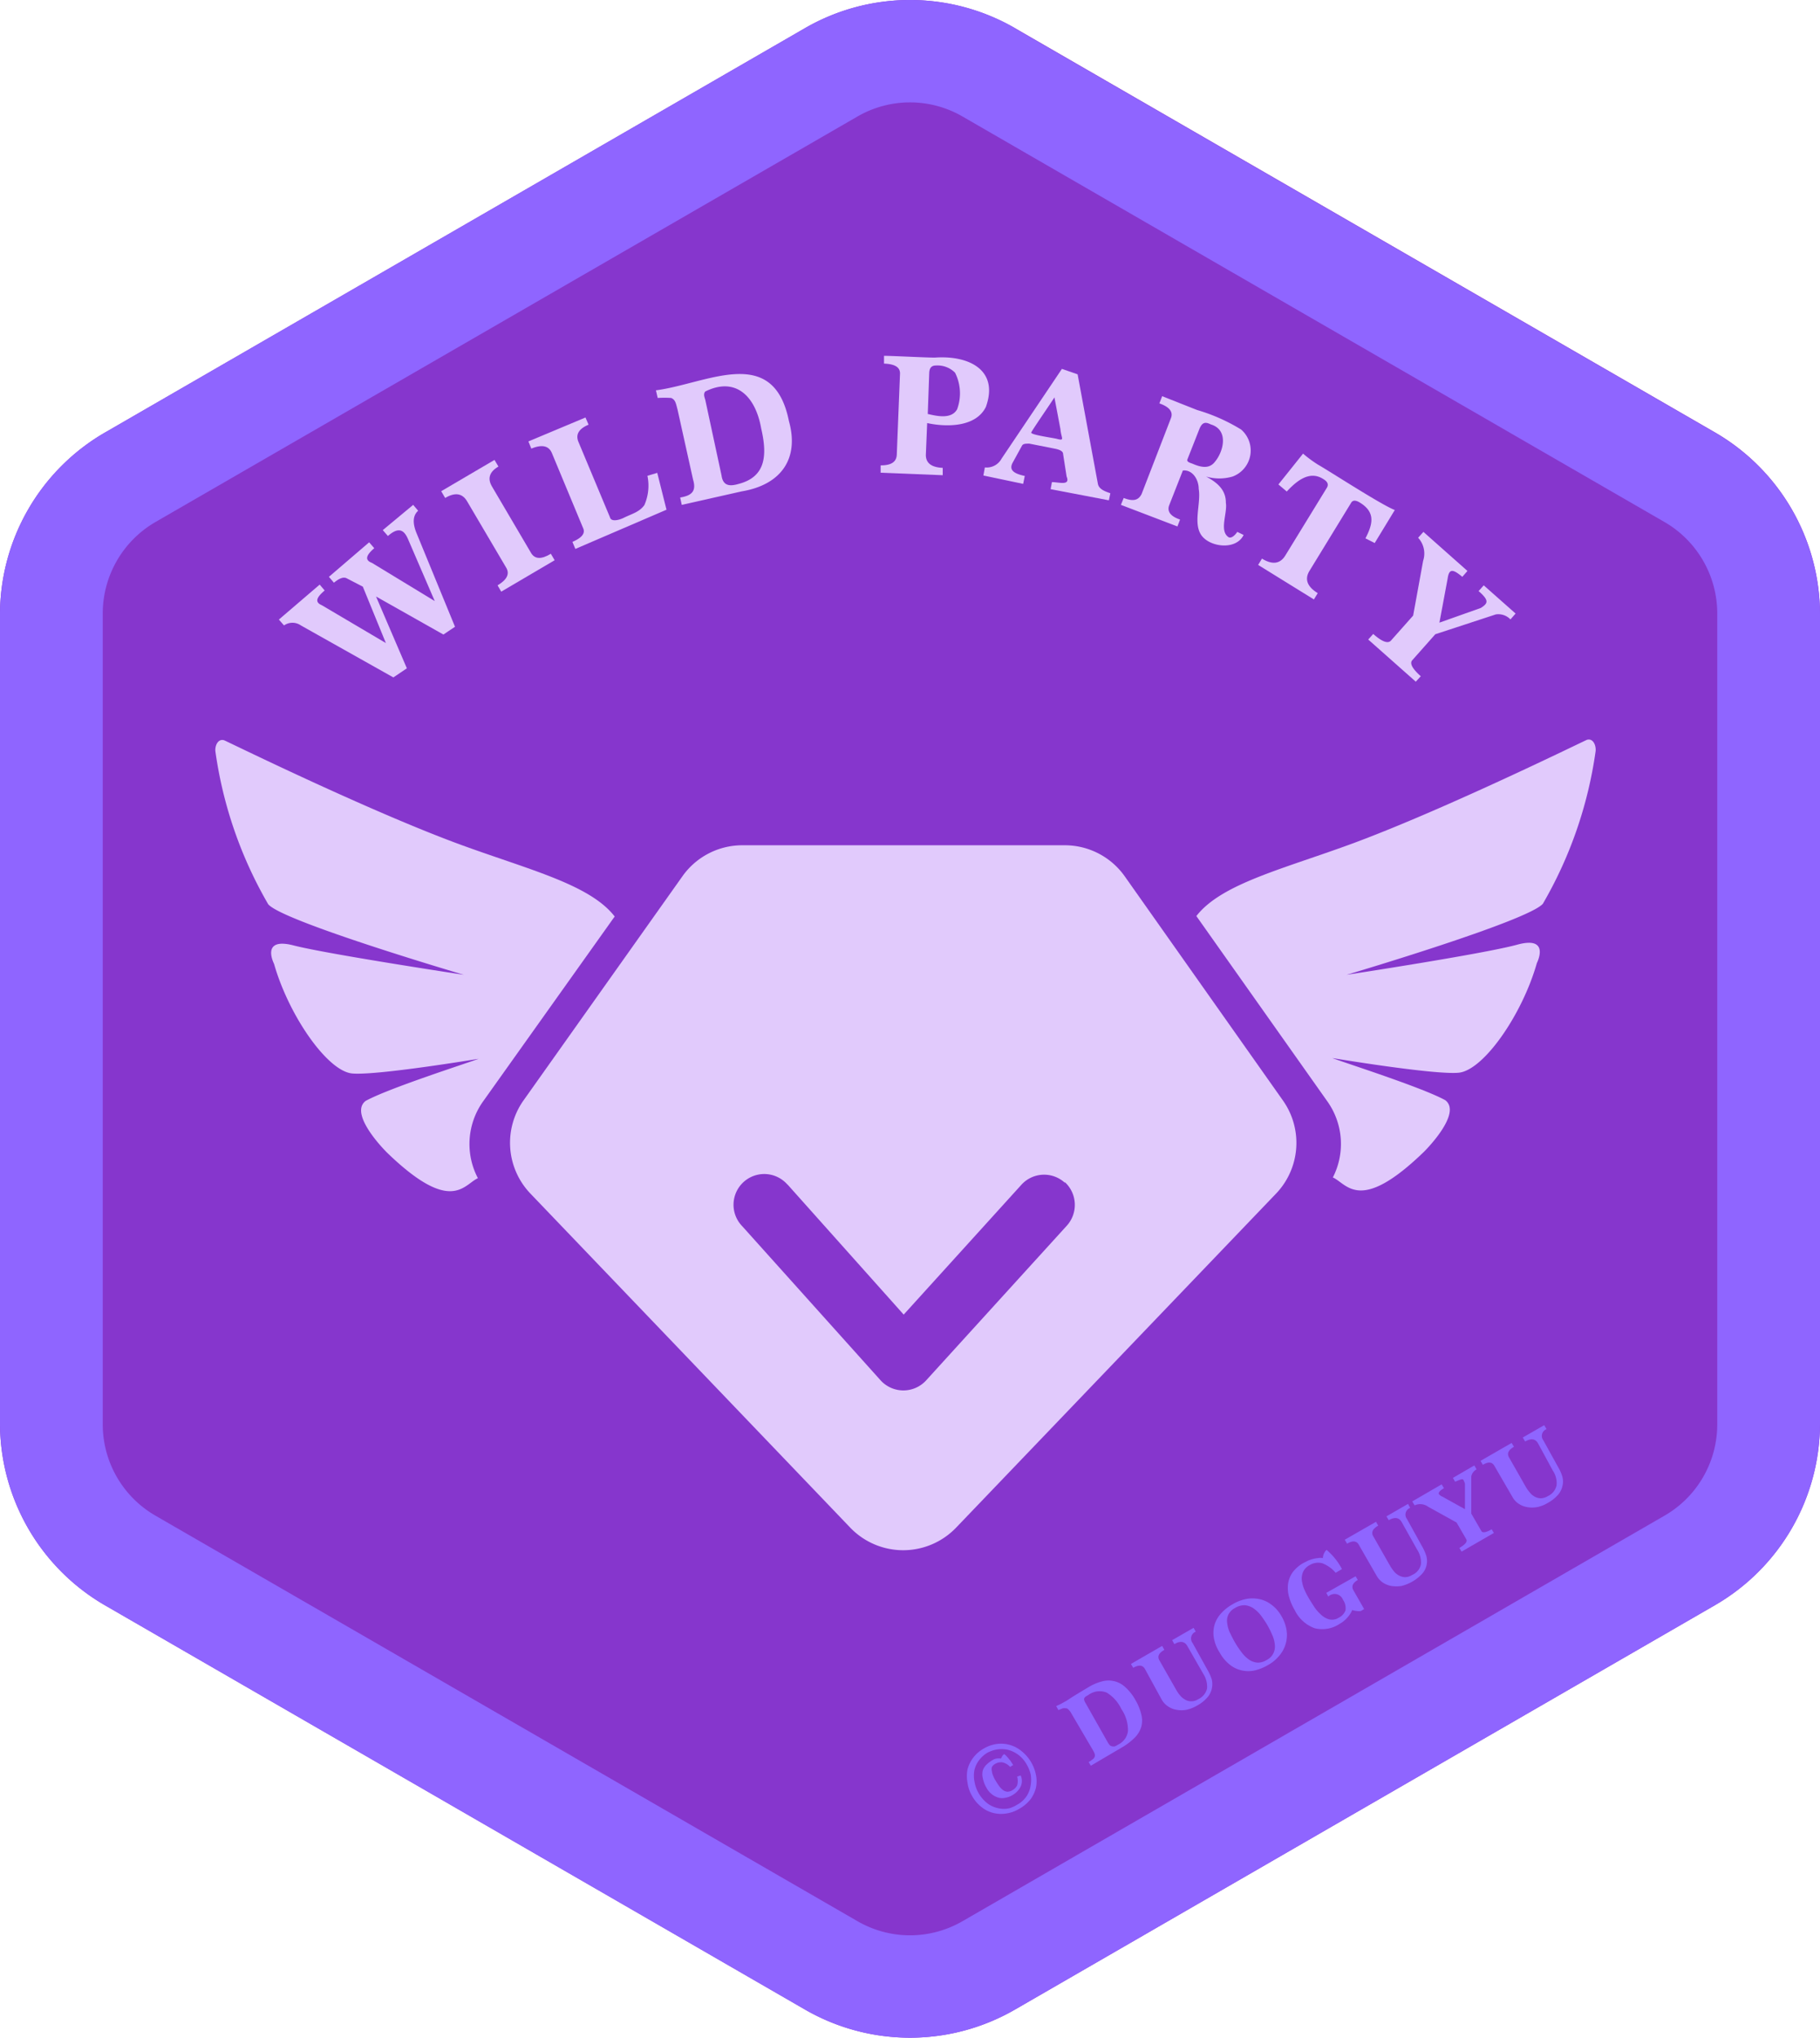 
<svg xmlns="http://www.w3.org/2000/svg" viewBox="0 0 124 138.76"><path d="M87.16,12.54l47.68,27.52A14.33,14.33,0,0,1,142,52.47v55.06a14.32,14.32,0,0,1-7.16,12.4L87.16,147.46a14.31,14.31,0,0,1-14.32,0L25.16,119.94A14.33,14.33,0,0,1,18,107.53V52.47a14.32,14.32,0,0,1,7.16-12.4L72.84,12.54A14.31,14.31,0,0,1,87.16,12.54Zm-.35-.27" transform="translate(-18 -10.62)" style="fill:#8636cd"/><path d="M83.59,18.56a7.14,7.14,0,0,0-7.18,0L28.59,46.17A7.2,7.2,0,0,0,25,52.39v55.22a7.18,7.18,0,0,0,3.59,6.22l47.82,27.61a7.14,7.14,0,0,0,7.18,0l47.82-27.61a7.18,7.18,0,0,0,3.59-6.22V52.39a7.2,7.2,0,0,0-3.59-6.22Zm3.57-6,47.68,27.52A14.33,14.33,0,0,1,142,52.47v55.06a14.32,14.32,0,0,1-7.16,12.4L87.16,147.46a14.31,14.31,0,0,1-14.32,0L25.16,119.94A14.33,14.33,0,0,1,18,107.53V52.47a14.32,14.32,0,0,1,7.16-12.4L72.84,12.54A14.31,14.31,0,0,1,87.16,12.54Zm-.35-.27" transform="translate(-18 -10.62)" style="fill:#8f65ff"/><path d="M50.88,85.67l9-12.64c-1.73-2.23-6-3.22-10.8-5-6.36-2.37-15.64-6.94-15.81-7-.43-.13-.65.4-.59.79a28.58,28.58,0,0,0,3.59,10.37C37.19,73.35,49.6,77,49.6,77S40.28,75.59,38,75s-1.33,1.25-1.33,1.25c1,3.52,3.64,7.32,5.33,7.47s8.61-1,8.61-1c-.73.28-6.13,2-7.7,2.87-1.19.91,1.45,3.51,1.45,3.51,4.4,4.26,5.24,2.18,6.2,1.75A5,5,0,0,1,50.88,85.67Z" transform="translate(-18 -10.62)" style="fill:#e1cafc"/><path d="M87.76,90.79" transform="translate(-18 -10.62)" style="fill:#e1cafc"/><path d="M90.57,68.18a5,5,0,0,1,4.05,2.1l10.81,15.31a5,5,0,0,1-.47,6.29L83.12,114.67a5,5,0,0,1-7.17,0L54.12,91.88a5,5,0,0,1-.47-6.3L64.51,70.27a5,5,0,0,1,4-2.09Zm0,23a2.09,2.09,0,0,0-3,.14l-8,8.82-7.87-8.81-.13-.13a2.09,2.09,0,0,0-3,2.92L78,104.62a2.1,2.1,0,0,0,3.1,0L90.67,94.1a2.11,2.11,0,0,0-.14-3Zm0,0" transform="translate(-18 -10.62)" style="fill:#e1cafc"/><path d="M108.47,85.67,99.51,73c1.73-2.23,6-3.22,10.8-5,6.36-2.37,15.64-6.94,15.81-7,.43-.13.64.4.59.79a28.58,28.58,0,0,1-3.59,10.37c-1,1.18-13.37,4.84-13.37,4.84s9.32-1.42,11.62-2.05,1.34,1.25,1.34,1.25c-1,3.52-3.64,7.32-5.34,7.47s-8.6-1-8.6-1c.72.28,6.13,2,7.7,2.87,1.19.91-1.45,3.51-1.45,3.51-4.4,4.26-5.24,2.18-6.21,1.75A5,5,0,0,0,108.47,85.67Z" transform="translate(-18 -10.62)" style="fill:#e1cafc"/><path d="M48.21,53.83l-4.59-2.59,2.1,4.89-.92.62-6.3-3.54a1,1,0,0,0-1.15,0l-.35-.4,2.78-2.38.34.4c-.47.4-.75.77-.2,1l4.37,2.58-1.57-3.84L41.62,50c-.28-.14-.62.1-.87.3l-.34-.4,2.74-2.35.35.4c-.57.49-.66.81-.16,1l4.28,2.6-1.8-4.17c-.27-.65-.63-.93-1.39-.26l-.35-.4L46.15,45l.34.4c-.36.32-.4.83-.1,1.55L49,53.3Z" transform="translate(-18 -10.62)" style="fill:#e1cafc"/><path d="M52.15,50.91l-.25-.43c.64-.38.84-.78.59-1.2l-2.67-4.53c-.32-.54-.82-.62-1.49-.22l-.27-.46,3.63-2.13.27.45c-.62.36-.76.82-.44,1.36l2.66,4.52q.38.65,1.35.06l.26.44Z" transform="translate(-18 -10.62)" style="fill:#e1cafc"/><path d="M57.2,48,57,47.52c.63-.27.88-.57.74-.91l-2.14-5.14c-.21-.5-.68-.6-1.4-.3l-.2-.49,3.89-1.63.21.49q-1,.42-.69,1.17l2.15,5.14c.08.32.62.2,1,0,.55-.26,1-.37,1.34-.83a3.28,3.28,0,0,0,.21-2l.67-.2.63,2.51Z" transform="translate(-18 -10.62)" style="fill:#e1cafc"/><path d="M64.45,45l-.11-.5c.78-.13,1.12-.42.88-1.22l-1.06-4.78c-.11-.39-.13-.65-.43-.78a7.16,7.16,0,0,0-.92,0l-.12-.52c3.49-.46,8-3.18,9.06,2.09.73,2.61-.58,4.35-3.21,4.79Zm2.71-2c.1.71.55.75,1.14.58,1.85-.47,2-1.9,1.56-3.79-.39-2.21-1.75-3.53-3.81-2.51-.13.16-.07.34,0,.56Z" transform="translate(-18 -10.62)" style="fill:#e1cafc"/><path d="M78,42.81l0-.5c.71,0,1.08-.22,1.1-.74l.22-5.52c0-.42-.34-.64-1.09-.67l0-.53c.57,0,3,.13,3.48.12,2.33-.16,4.36.86,3.46,3.36-.68,1.38-2.66,1.39-4,1.1l-.09,2.17c0,.64.51.85,1.15.88l0,.5Zm3.21-4c.61.14,1.61.38,2-.32A3.12,3.12,0,0,0,83.07,36a1.68,1.68,0,0,0-1.31-.49c-.29,0-.44.16-.45.52Z" transform="translate(-18 -10.62)" style="fill:#e1cafc"/><path d="M89.58,43.93l.09-.48c.48,0,1.27.27,1-.38l-.24-1.54c0-.23-.37-.32-.58-.36l-1.72-.34c-.25,0-.42,0-.5.14l-.62,1.13c-.28.49,0,.76.81.93l-.11.54L85,43l.1-.55a1.15,1.15,0,0,0,1.14-.6l4.11-6.11,1.07.37,1.38,7.45c.07.39.52.53.85.65l-.1.48Zm.26-6.25c-.13.22-1.51,2.22-1.58,2.39s1.63.38,1.8.45c.5.12.24-.07.19-.67Z" transform="translate(-18 -10.62)" style="fill:#e1cafc"/><path d="M102.73,47.05c-.52,1.07-2.33.83-2.89,0s0-2.18-.17-3.14c0-.62-.41-1.32-1.08-1.25L97.67,45c-.18.43.07.78.73,1l-.18.47L94.37,45l.19-.47c.64.25,1,.17,1.22-.27l2-5.17c.16-.42-.1-.76-.79-1l.19-.49,2.38.94a12.33,12.33,0,0,1,3,1.33,1.89,1.89,0,0,1-.58,3.2,3.19,3.19,0,0,1-1.81,0c.75.4,1.36.9,1.35,1.79.12.7-.48,1.93.2,2.35.16.06.36-.06.58-.37ZM99.3,42.22c.53.22,1.09.35,1.48-.16.61-.74.93-2.18-.29-2.54-.34-.17-.58-.18-.78.33l-.82,2.08C98.86,42.11,99.19,42.16,99.3,42.22Z" transform="translate(-18 -10.62)" style="fill:#e1cafc"/><path d="M103.72,49.09l.26-.43q1.06.65,1.59-.21l2.84-4.63q.18-.32-.24-.57c-.94-.62-1.83.12-2.5.84l-.57-.48,1.68-2.1a8.56,8.56,0,0,0,1,.74c.89.51,4.35,2.76,5.25,3.1l-1.37,2.25-.63-.32c.52-1,.68-1.78-.37-2.43-.29-.18-.49-.18-.6,0l-2.84,4.64c-.35.57-.16,1.08.56,1.52l-.26.43Z" transform="translate(-18 -10.62)" style="fill:#e1cafc"/><path d="M111.22,54.17l.34-.38c.6.53,1,.68,1.21.45l1.51-1.7.68-3.73a1.58,1.58,0,0,0-.34-1.57l.36-.4,3,2.66-.35.4c-.65-.54-.9-.57-1,.12l-.56,3,2.82-1c.5-.32.58-.51-.15-1.15l.35-.39,2.17,1.92-.35.4a1.14,1.14,0,0,0-1-.34l-4.12,1.35-1.57,1.77c-.19.21,0,.57.58,1.09l-.34.37Z" transform="translate(-18 -10.62)" style="fill:#e1cafc"/><path d="M45.1,110.1" transform="translate(-18 -10.62)" style="fill:#a5adf6"/><path d="M87.43,133.8a2.3,2.3,0,0,1-.93.32,2.15,2.15,0,0,1-.88-.06,2.09,2.09,0,0,1-.79-.42,2.51,2.51,0,0,1-.6-.72,2.36,2.36,0,0,1-.31-.9,2.3,2.3,0,0,1,0-.91,2.2,2.2,0,0,1,.39-.8,2.29,2.29,0,0,1,.7-.61,2.39,2.39,0,0,1,.89-.32,2.18,2.18,0,0,1,1.68.47,2.75,2.75,0,0,1,1,1.63,2.16,2.16,0,0,1,0,.88,2.19,2.19,0,0,1-.38.8A2.58,2.58,0,0,1,87.43,133.8Zm-.14-.28a1.82,1.82,0,0,0,.67-.61,1.79,1.79,0,0,0,.26-.72,2.11,2.11,0,0,0,0-.75,2.52,2.52,0,0,0-.26-.65,2.1,2.1,0,0,0-.63-.71,2,2,0,0,0-.73-.32,2.18,2.18,0,0,0-.72,0,2.34,2.34,0,0,0-.6.21,2,2,0,0,0-.57.51,1.81,1.81,0,0,0-.32.67,2,2,0,0,0,0,.77,2.39,2.39,0,0,0,.92,1.53,1.92,1.92,0,0,0,.73.31,1.7,1.7,0,0,0,.71,0A2,2,0,0,0,87.29,133.52Zm.25-2a.91.91,0,0,1,0,.76,1.42,1.42,0,0,1-.59.6,1.37,1.37,0,0,1-.44.16,1,1,0,0,1-.46,0,1.34,1.34,0,0,1-.45-.22,1.38,1.38,0,0,1-.39-.46,2,2,0,0,1-.25-.66,1.09,1.09,0,0,1,0-.52,1,1,0,0,1,.27-.41,2.17,2.17,0,0,1,.42-.31.67.67,0,0,1,.26-.09,1,1,0,0,1,.29,0l.09-.18a.68.68,0,0,1,.12-.12l.09.06.15.16.19.23.19.29-.21.13a1,1,0,0,0-.52-.31.77.77,0,0,0-.49.1.55.55,0,0,0-.23.22.54.54,0,0,0,0,.28.9.9,0,0,0,.08.3,1.77,1.77,0,0,0,.15.31c.09.15.18.29.26.4a1.21,1.21,0,0,0,.27.28.65.65,0,0,0,.29.11.69.69,0,0,0,.34-.1.8.8,0,0,0,.33-.33,1.12,1.12,0,0,0,0-.6Z" transform="translate(-18 -10.62)" style="fill:#8f65ff"/><path d="M92.32,130.86l-.15-.25a1.91,1.91,0,0,0,.28-.19.34.34,0,0,0,.13-.17.28.28,0,0,0,0-.2,1.29,1.29,0,0,0-.13-.27L91,127.31a1,1,0,0,0-.21-.28.21.21,0,0,0-.17-.08.63.63,0,0,0-.21,0l-.3.12-.15-.27.3-.14.27-.15a3.37,3.37,0,0,0,.34-.21l.33-.21.41-.25.6-.36a3.5,3.5,0,0,1,.9-.37,1.67,1.67,0,0,1,1.57.41,3.36,3.36,0,0,1,.67.85,3.69,3.69,0,0,1,.41,1,1.66,1.66,0,0,1,0,.83,1.74,1.74,0,0,1-.44.74,4.22,4.22,0,0,1-.91.69Zm1.15-1.6a1,1,0,0,0,.15.21.33.33,0,0,0,.16.07.45.45,0,0,0,.18,0,1.47,1.47,0,0,0,.24-.13,1.17,1.17,0,0,0,.65-.92A2.53,2.53,0,0,0,94.4,127a2.58,2.58,0,0,0-1-1.12,1.28,1.28,0,0,0-1.23.15l-.2.12a.35.35,0,0,0-.1.12.19.19,0,0,0,0,.13.79.79,0,0,0,.09.19Z" transform="translate(-18 -10.62)" style="fill:#8f65ff"/><path d="M98.89,122.7c-.18-.31-.48-.36-.88-.12l-.15-.27,1.46-.84.15.26a.5.5,0,0,0-.22.77l1,1.8a3.63,3.63,0,0,1,.31.68,1.39,1.39,0,0,1,0,.64,1.33,1.33,0,0,1-.3.59,2.54,2.54,0,0,1-.71.56,2.44,2.44,0,0,1-.71.28,1.75,1.75,0,0,1-.68,0,1.39,1.39,0,0,1-.58-.23,1.36,1.36,0,0,1-.43-.46L96,124.26c-.15-.26-.42-.28-.79-.07l-.16-.26,2.13-1.23.15.27c-.38.21-.49.45-.34.71l1.14,2a2.33,2.33,0,0,0,.26.38,1.17,1.17,0,0,0,.34.29.76.76,0,0,0,.42.12.9.9,0,0,0,.49-.14,1.09,1.09,0,0,0,.6-.73,1.62,1.62,0,0,0-.26-1Z" transform="translate(-18 -10.62)" style="fill:#8f65ff"/><path d="M105.3,120.66a2.68,2.68,0,0,1,.36,1,2.17,2.17,0,0,1-.51,1.72,2.69,2.69,0,0,1-.77.63,3.2,3.2,0,0,1-.89.36,2,2,0,0,1-.88,0,1.93,1.93,0,0,1-.82-.39,2.72,2.72,0,0,1-.7-.84,2.68,2.68,0,0,1-.39-1,2,2,0,0,1,.06-.91,2,2,0,0,1,.45-.76,3.06,3.06,0,0,1,.76-.6,2.93,2.93,0,0,1,.91-.36,2.27,2.27,0,0,1,.9,0,2,2,0,0,1,.84.38A2.42,2.42,0,0,1,105.3,120.66Zm-1,3a1,1,0,0,0,.45-.44,1.06,1.06,0,0,0,.11-.56,2.11,2.11,0,0,0-.16-.66,7,7,0,0,0-.36-.73,7.14,7.14,0,0,0-.43-.64,2.34,2.34,0,0,0-.51-.49,1.28,1.28,0,0,0-.58-.21,1.24,1.24,0,0,0-.68.19,1.08,1.08,0,0,0-.45.45,1,1,0,0,0-.08.57,2.12,2.12,0,0,0,.18.65c.11.22.22.45.36.69a6.19,6.19,0,0,0,.46.68,2.13,2.13,0,0,0,.51.49,1.17,1.17,0,0,0,.56.19A1.12,1.12,0,0,0,104.25,123.69Z" transform="translate(-18 -10.62)" style="fill:#8f65ff"/><path d="M110.73,120.32a.81.81,0,0,1-.31,0,1.36,1.36,0,0,1-.29-.06,1.86,1.86,0,0,1-.34.52,1.92,1.92,0,0,1-.52.42,2.13,2.13,0,0,1-1.69.3,2.44,2.44,0,0,1-1.37-1.24,3.79,3.79,0,0,1-.39-.92,2.19,2.19,0,0,1-.06-.87,1.76,1.76,0,0,1,.31-.78,2.36,2.36,0,0,1,.74-.64l.3-.15a2.42,2.42,0,0,1,.35-.12,2,2,0,0,1,.34-.06.9.9,0,0,1,.33,0,.83.83,0,0,1,.25-.56,4.32,4.32,0,0,1,1.05,1.31l-.43.25a2.24,2.24,0,0,0-.92-.65,1.11,1.11,0,0,0-.87.14,1,1,0,0,0-.42.43,1.17,1.17,0,0,0-.1.53,2.35,2.35,0,0,0,.14.6,4.92,4.92,0,0,0,.3.61c.1.18.23.38.37.6a2.69,2.69,0,0,0,.48.57,1.3,1.3,0,0,0,.57.34.84.84,0,0,0,.66-.11.91.91,0,0,0,.46-.5,1,1,0,0,0-.17-.72.61.61,0,0,0-1-.22l-.14-.25,2-1.13.15.25c-.36.21-.45.45-.29.72l.72,1.26Z" transform="translate(-18 -10.62)" style="fill:#8f65ff"/><path d="M113.5,114.27c-.18-.32-.48-.36-.88-.13l-.16-.26,1.47-.85.15.27a.49.49,0,0,0-.22.76l1,1.81a3.36,3.36,0,0,1,.31.68,1.29,1.29,0,0,1-.27,1.23,2.86,2.86,0,0,1-1.42.84,2.24,2.24,0,0,1-.68,0,1.54,1.54,0,0,1-.58-.23,1.39,1.39,0,0,1-.43-.47l-1.22-2.12c-.15-.26-.42-.28-.79-.06l-.16-.27,2.13-1.22.15.26c-.38.22-.49.46-.34.72l1.14,2a2.86,2.86,0,0,0,.26.38,1.17,1.17,0,0,0,.34.29,1,1,0,0,0,.42.12.92.92,0,0,0,.49-.15,1,1,0,0,0,.6-.73,1.59,1.59,0,0,0-.26-1Z" transform="translate(-18 -10.62)" style="fill:#8f65ff"/><path d="M117.58,116.28l-.15-.25c.41-.24.56-.43.47-.59l-.66-1.14-1.93-1.07a.92.92,0,0,0-.93-.1l-.16-.27,2-1.16.16.26c-.29.17-.4.31-.34.41a.55.55,0,0,0,.22.16l1.55.86v-1.74a1.65,1.65,0,0,0-.11-.26c-.06-.09-.24,0-.56.13l-.15-.26,1.46-.85.15.27a.7.7,0,0,0-.36.48v2.53l.69,1.19c.08.14.32.1.7-.12l.15.25Z" transform="translate(-18 -10.62)" style="fill:#8f65ff"/><path d="M122.79,108.91c-.18-.32-.48-.36-.88-.13l-.16-.27,1.46-.84.16.27a.49.49,0,0,0-.22.76l1,1.81a2.83,2.83,0,0,1,.3.68,1.24,1.24,0,0,1,0,.63,1.33,1.33,0,0,1-.3.59,2.51,2.51,0,0,1-.71.56,2.15,2.15,0,0,1-.72.28,1.92,1.92,0,0,1-.67,0,1.47,1.47,0,0,1-.58-.23,1.3,1.3,0,0,1-.43-.47l-1.23-2.12q-.23-.39-.78-.06l-.16-.27,2.12-1.22.16.26c-.38.22-.49.46-.34.72l1.14,2a2.26,2.26,0,0,0,.26.37,1.07,1.07,0,0,0,.34.3.93.93,0,0,0,.41.12,1,1,0,0,0,.5-.15,1.05,1.05,0,0,0,.59-.73,1.51,1.51,0,0,0-.25-1Z" transform="translate(-18 -10.62)" style="fill:#8f65ff"/></svg>